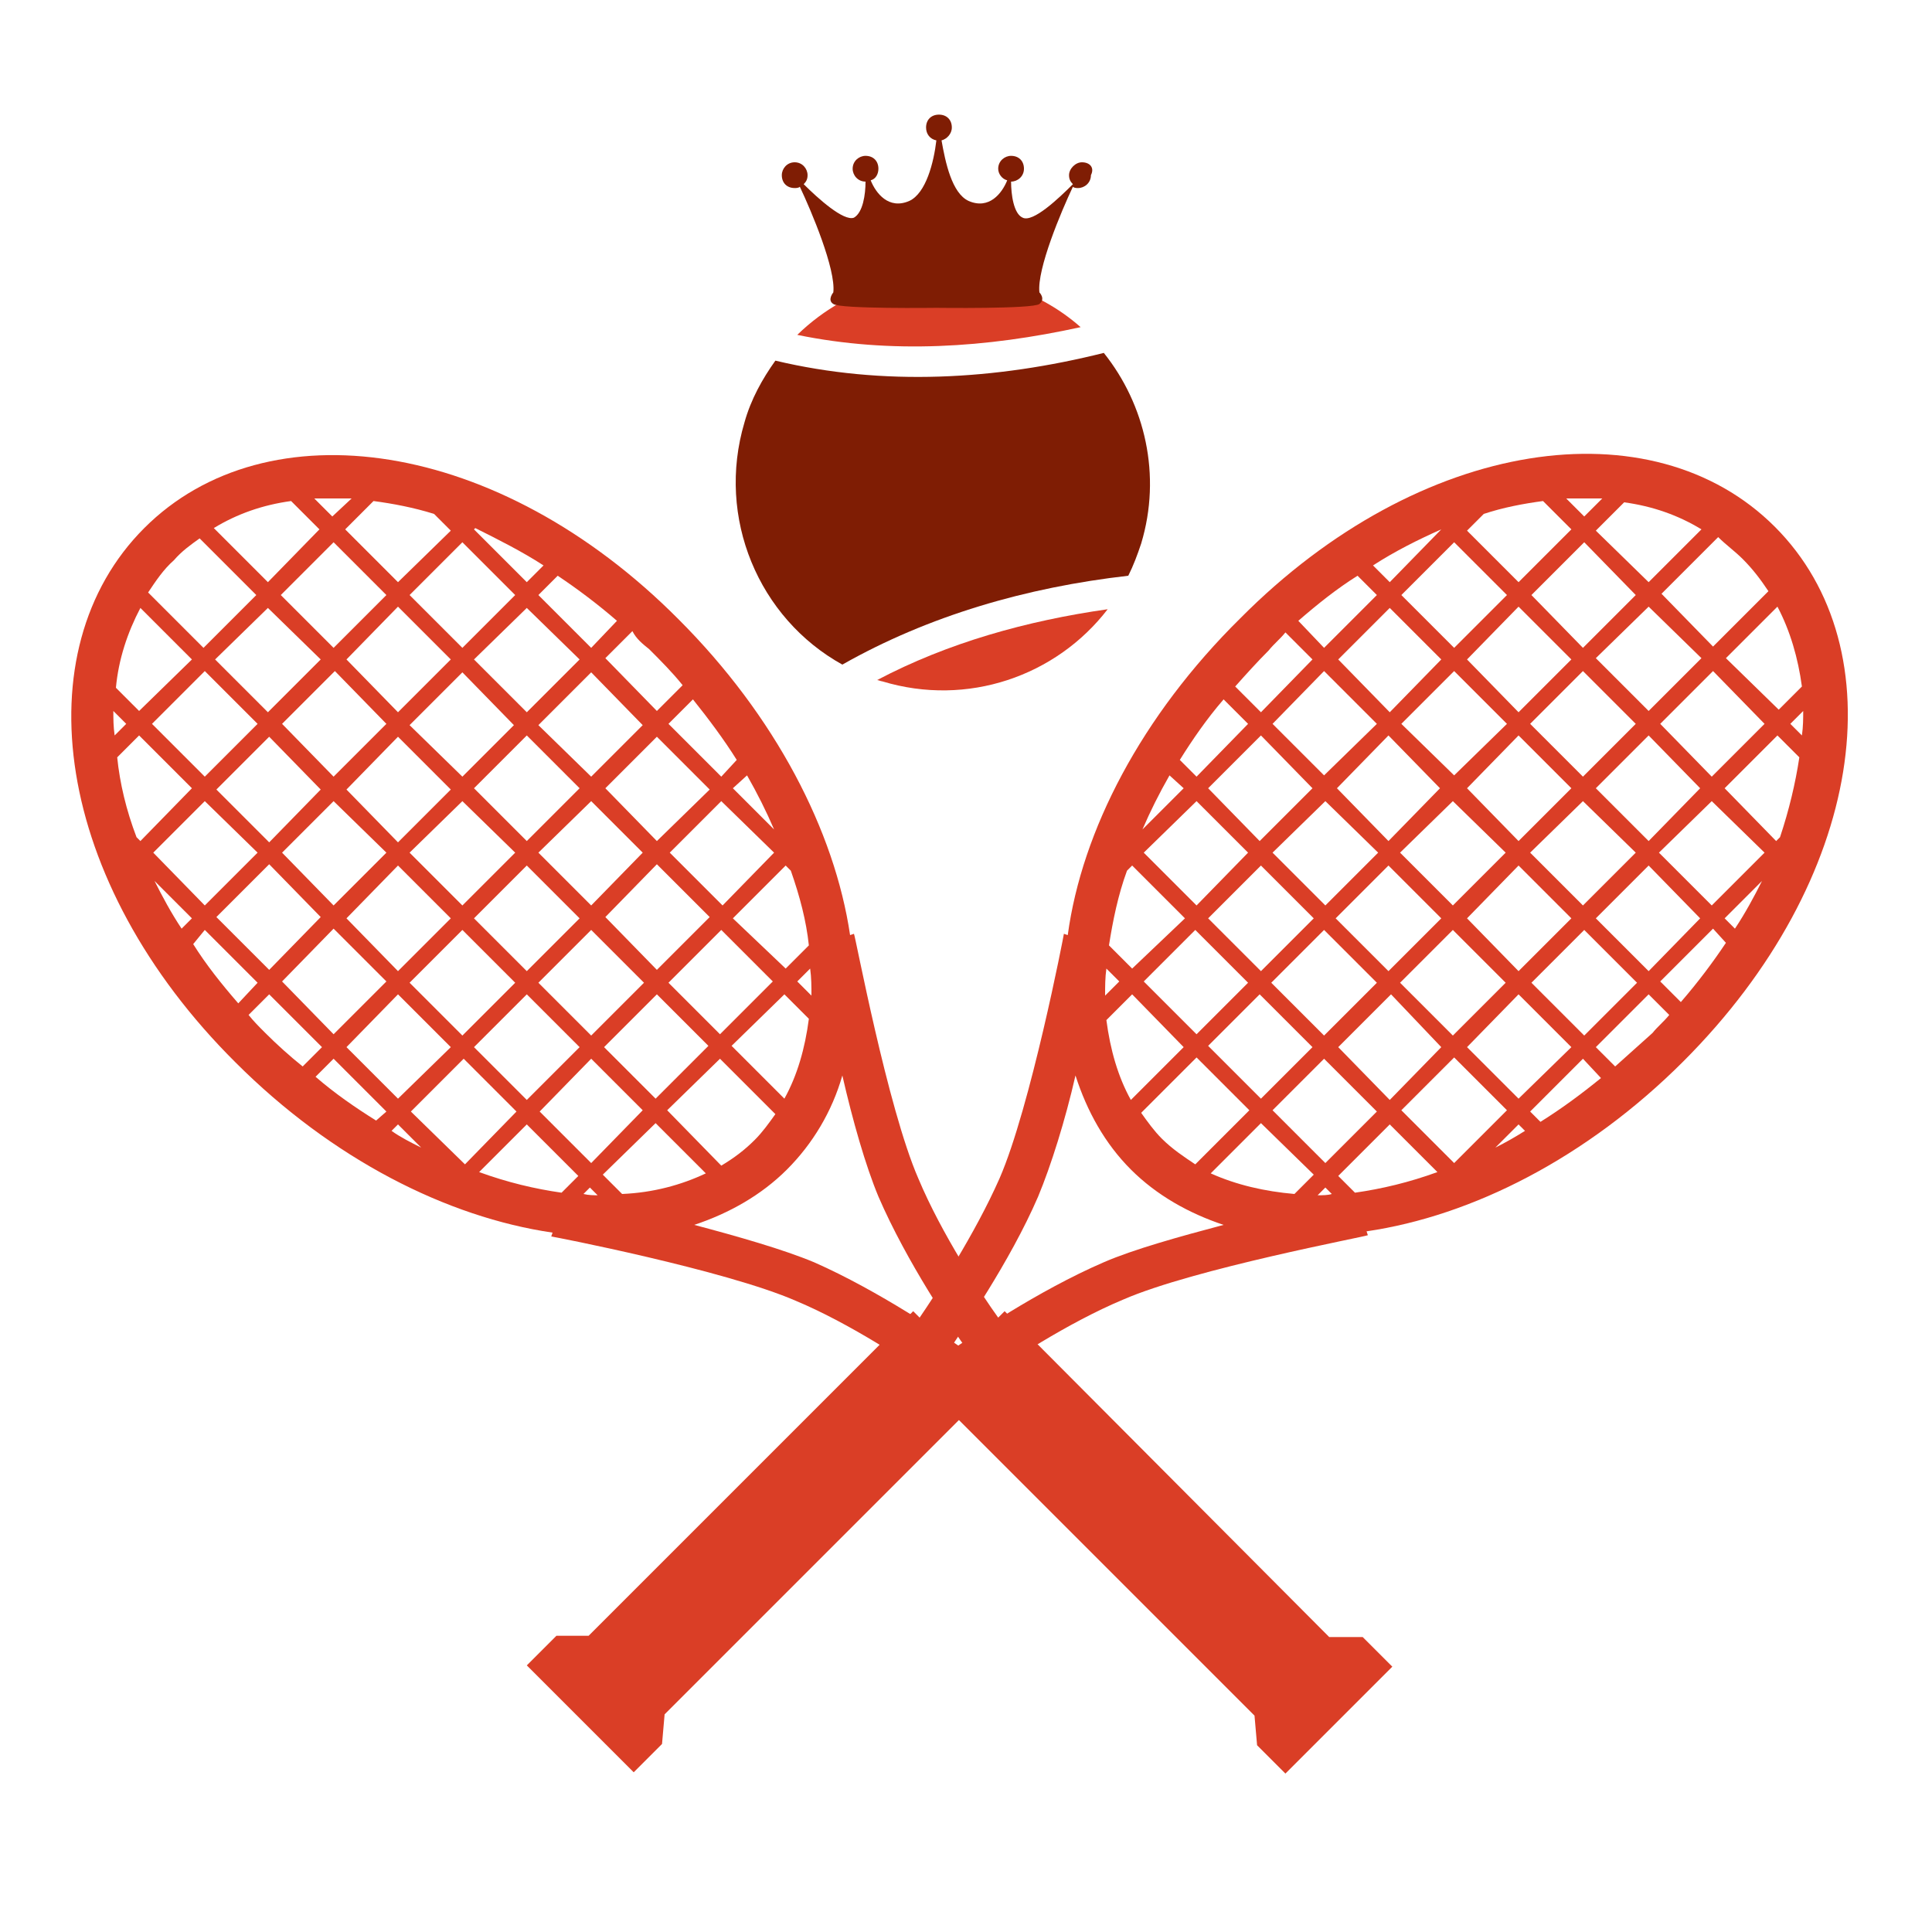 <?xml version="1.0" encoding="utf-8"?>
<!-- Generator: Adobe Illustrator 18.1.0, SVG Export Plug-In . SVG Version: 6.00 Build 0)  -->
<svg version="1.1" id="Layer_1" xmlns="http://www.w3.org/2000/svg" xmlns:xlink="http://www.w3.org/1999/xlink" x="0px" y="0px"
	 viewBox="0 0 150 150" enable-background="new 0 0 150 150" xml:space="preserve">
<g>
	<g>
		<path fill="#7F1D04" d="M87.6,44.7c0.4-0.8,0.7-1.6,1-2.5c1.6-5.3,0.3-10.8-2.9-14.8C77.3,29.5,68.6,30,60.2,28
			c-1,1.4-1.9,3-2.4,4.8c-2.2,7.4,1.1,15.2,7.6,18.8C72.1,47.8,79.7,45.6,87.6,44.7z"/>
		<path fill="#DA3E26" d="M68.1,52.8c0.1,0,0.3,0.1,0.4,0.1c6.6,2,13.5-0.4,17.5-5.6C79.7,48.2,73.6,49.9,68.1,52.8z"/>
		<path fill="#DA3E26" d="M83.9,25.4c-1.7-1.5-3.7-2.6-6-3.3C72.1,20.3,66,22,61.9,26C69.2,27.5,76.6,27,83.9,25.4z"/>
	</g>
	<g>
		<path fill="#DA3E26" d="M52.7,48.1c-14-14.1-32-16.6-41.5-7.1c-9.5,9.5-7,27.5,7.1,41.5c7.5,7.5,16.4,12,24.6,13.2l-0.1,0.3
			c0.1,0,13.5,2.6,19,5c4.3,1.8,8.9,4.9,10.8,6.2l-0.6,0.6l0.6,0.6l24.8,24.8l0.2,2.3l0.2,0.2l2,2l8.3-8.3l-2.3-2.3h-2.6L78,101.8
			l-0.5,0.5c-1.3-1.8-4.4-6.5-6.2-10.8c-2.4-5.5-4.9-18.9-5-19l-0.3,0.1C64.8,64.5,60.2,55.6,52.7,48.1z M20.6,80.2
			c-0.5-0.5-0.9-0.9-1.3-1.4l1.6-1.6l4.1,4.1l-1.5,1.5C22.5,82,21.5,81.1,20.6,80.2z M25.9,80.3l-4-4.1l4-4.1l4.1,4.1L25.9,80.3z
			 M30.9,77.2l4.1,4.1l-4.1,4l-4-4L30.9,77.2z M20.9,75.3l-4.1-4.1l4.1-4.1l4,4.1L20.9,75.3z M15.9,70.3l-4-4.1l4-4l4.1,4L15.9,70.3
			L15.9,70.3z M10.9,65.3L10.6,65c-0.8-2.1-1.3-4.2-1.5-6.2l1.7-1.7l4.1,4.1L10.9,65.3z M15.9,72.2l4.1,4.1l-1.5,1.6
			c-1.3-1.5-2.5-3-3.5-4.6L15.9,72.2z M14.1,72.1c-0.8-1.2-1.5-2.5-2.1-3.7l2.9,2.9L14.1,72.1z M25.9,82.2l4.1,4.1L29.2,87
			c-1.6-1-3.2-2.1-4.7-3.4L25.9,82.2z M30.9,87.3l1.8,1.8c-0.8-0.4-1.6-0.8-2.3-1.3L30.9,87.3z M31.9,86.3l4.1-4.1l4.1,4.1l-4,4.1
			L31.9,86.3z M30.9,57.2l4.1,4.1l-4.1,4.1l-4-4.1L30.9,57.2z M25.9,60.3l-4-4.1l4.1-4.1l4,4.1L25.9,60.3L25.9,60.3z M35.9,62.2
			l4.1,4l-4.1,4.1l-4.1-4.1L35.9,62.2z M40.9,67.2l4.1,4.1l-4.1,4.1l-4.1-4.1L40.9,67.2z M45.9,72.2l4.1,4.1l-4.1,4.1l-4.1-4.1
			L45.9,72.2z M51,77.2l4,4l-4.1,4.1l-4-4L51,77.2z M24.9,51.2l-4.1,4.1l-4.1-4.1l4.1-4L24.9,51.2z M20.9,57.2l4,4.1l-4,4.1
			l-4.1-4.1L20.9,57.2z M15.9,60.3l-4.1-4.1l4.1-4.1l4.1,4.1L15.9,60.3z M25.9,62.2l4.1,4l-4.1,4.1l-4-4.1L25.9,62.2z M30.9,67.2
			l4.1,4.1l-4.1,4.1l-4-4.1L30.9,67.2z M35.9,72.2l4.1,4.1l-4.1,4.1l-4.1-4.1L35.9,72.2z M40.9,77.2l4.1,4.1l-4.1,4.1l-4.1-4.1
			L40.9,77.2z M45.9,82.2l4,4l-4,4.1l-4-4L45.9,82.2z M10.8,55.2L9,53.4c0.2-2.2,0.9-4.3,1.9-6.2l4,4L10.8,55.2z M50.9,87.2l3.9,3.9
			c-1.9,0.9-4.1,1.5-6.5,1.6l-1.5-1.5L50.9,87.2z M51.8,86.2l4.1-4l4.3,4.3c-0.5,0.7-1,1.4-1.6,2c-0.8,0.8-1.6,1.4-2.6,2L51.8,86.2
			L51.8,86.2z M51,75.3l-4-4.1l4-4.1l4.1,4.1L51,75.3z M56,72.2l4,4l-4.1,4.1l-4-4L56,72.2z M45.9,70.3l-4.1-4.1l4.1-4l4,4
			L45.9,70.3z M40.9,65.3l-4.1-4.1l4.1-4.1l4.1,4.1L40.9,65.3z M35.9,60.3l-4.1-4l4.1-4.1l4,4.1L35.9,60.3z M30.9,55.3l-4-4.1l4-4.1
			l4.1,4.1L30.9,55.3L30.9,55.3z M25.9,50.3l-4.1-4.1l4.1-4.1l4.1,4.1L25.9,50.3z M60.9,77.2l1.9,1.9c-0.3,2.3-0.9,4.4-1.9,6.2
			l-4.1-4.1L60.9,77.2L60.9,77.2z M20.8,45.2L16.6,41c1.8-1.1,3.8-1.8,6-2.1l2.2,2.2L20.8,45.2L20.8,45.2z M33.7,39.9l1.3,1.3
			l-4.1,4l-4.1-4.1l2.2-2.2C30.5,39.1,32.1,39.4,33.7,39.9z M42.2,43.9l-1.3,1.3l-4.1-4.1l0.1-0.1C38.7,41.9,40.5,42.8,42.2,43.9z
			 M50.4,50.4c0.9,0.9,1.8,1.8,2.6,2.8l-2,2l-4-4.1l2.1-2.1C49.4,49.6,49.9,50,50.4,50.4z M40.9,47.2l4.1,4l-4.1,4.1l-4.1-4.1
			L40.9,47.2z M35.9,50.3l-4.1-4.1l4.1-4.1l4.1,4.1L35.9,50.3L35.9,50.3z M45.9,52.2l4,4.1l-4,4l-4.1-4L45.9,52.2z M51,57.2l4.1,4.1
			L51,65.3l-4-4.1L51,57.2z M56,62.2l4.1,4l-4,4.1l-4.1-4.1L56,62.2z M56,60.3l-4.1-4.1l1.9-1.9c1.2,1.5,2.4,3.1,3.4,4.7L56,60.3z
			 M58,60.2c0.8,1.4,1.5,2.8,2.1,4.2l-3.2-3.2L58,60.2z M45.9,50.3l-4.1-4.1l1.5-1.5c1.5,1,3.1,2.2,4.6,3.5L45.9,50.3z M56.9,71.3
			l4.1-4.1l0.4,0.4c0.7,2,1.2,3.9,1.4,5.8l-1.8,1.8L56.9,71.3z M27.3,38.7l-1.5,1.4l-1.4-1.4C25.3,38.7,26.3,38.7,27.3,38.7z
			 M15.5,41.8l4.4,4.4l-4.1,4.1l-4.3-4.3c0.6-0.9,1.2-1.8,2-2.5C14.1,42.8,14.8,42.3,15.5,41.8z M8.8,55.2l1,1l-0.9,0.9
			C8.8,56.4,8.8,55.8,8.8,55.2z M37.2,91l3.7-3.7l4,4l-1.3,1.3C41.5,92.3,39.4,91.8,37.2,91z M45.3,92.7l0.5-0.5l0.6,0.6
			C46.1,92.8,45.7,92.8,45.3,92.7z M68.2,92.9c2.2,5.1,5.8,10.4,6.9,11.9l-0.1,0.1c-1.5-1.1-6.8-4.7-11.8-6.9c-2.4-1-5.9-2-9.3-2.9
			c2.7-0.9,5.2-2.3,7.2-4.3c2-2,3.5-4.5,4.3-7.3C66.2,87,67.2,90.5,68.2,92.9z M63,77.3l-1.1-1.1l1-1C63,75.9,63,76.6,63,77.3z"/>
	</g>
	<g>
		<path fill="#DA3E26" d="M82.9,72.6l-0.3-0.1c0,0.1-2.6,13.5-5,19c-1.9,4.3-4.9,8.9-6.2,10.8l-0.5-0.5l-25.2,25.2h-2.5l-2.3,2.3
			l8.3,8.3l2-2l0.2-0.2l0.2-2.3l24.8-24.8l0.6-0.6l-0.6-0.6c1.8-1.3,6.5-4.4,10.8-6.2c5.5-2.4,18.9-4.9,19-5l-0.1-0.3
			c8.2-1.2,17.1-5.7,24.6-13.2c14.1-14.1,16.6-32,7.1-41.5c-9.5-9.5-27.5-7-41.5,7.1C88.6,55.6,84,64.5,82.9,72.6z M125.4,82.8
			l-1.5-1.5l4.1-4.1l1.6,1.6c-0.4,0.5-0.9,0.9-1.3,1.4C127.3,81.1,126.3,82,125.4,82.8z M118.9,76.3l4.1-4.1l4.1,4.1l-4.1,4.1
			L118.9,76.3z M122,81.3l-4.1,4l-4-4l4-4.1L122,81.3z M123.9,71.3l4.1-4.1l4,4.1l-4,4.1L123.9,71.3z M132.9,70.3l-4.1-4.1l4.1-4
			l4.1,4L132.9,70.3L132.9,70.3z M133.9,61.2l4.1-4.1l1.7,1.7c-0.3,2-0.8,4.1-1.5,6.2l-0.3,0.3L133.9,61.2z M134,73.2
			c-1,1.5-2.2,3.1-3.5,4.6l-1.6-1.6l4.1-4.1L134,73.2z M133.9,71.3l2.9-2.9c-0.6,1.2-1.3,2.5-2.1,3.7L133.9,71.3z M124.3,83.7
			c-1.6,1.3-3.1,2.4-4.7,3.4l-0.8-0.8l4.1-4.1L124.3,83.7z M118.4,87.8c-0.8,0.5-1.5,0.9-2.3,1.3l1.8-1.8L118.4,87.8z M112.9,90.3
			l-4.1-4.1l4.1-4.1l4.1,4.1L112.9,90.3z M122,61.2l-4.1,4.1l-4-4.1l4-4.1L122,61.2z M122.9,60.3l-4.1-4.1l4.1-4.1l4.1,4.1
			L122.9,60.3L122.9,60.3z M116.9,66.2l-4.1,4.1l-4.1-4.1l4.1-4L116.9,66.2z M111.9,71.3l-4.1,4.1l-4.1-4.1l4.1-4.1L111.9,71.3z
			 M106.9,76.3l-4.1,4.1l-4.1-4.1l4.1-4.1L106.9,76.3z M101.9,81.3l-4,4l-4.1-4.1l4-4L101.9,81.3z M128,47.1l4.1,4l-4.1,4.1
			l-4.1-4.1L128,47.1z M132,61.2l-4,4.1l-4.1-4.1l4.1-4.1L132,61.2z M128.9,56.2l4.1-4.1l4,4.1l-4.1,4.1L128.9,56.2z M127,66.2
			l-4.1,4.1l-4.1-4.1l4.1-4L127,66.2z M122,71.3l-4.1,4.1l-4-4.1l4-4.1L122,71.3z M116.9,76.3l-4.1,4.1l-4.1-4.1l4.1-4.1L116.9,76.3
			z M111.9,81.3l-4,4.1l-4-4.1l4.1-4.1L111.9,81.3z M106.9,86.3l-4,4l-4.1-4.1l4-4L106.9,86.3z M134,51.1l4-4c1,1.9,1.6,4,1.9,6.2
			l-1.8,1.8L134,51.1z M102,91.2l-1.5,1.5c-2.3-0.2-4.5-0.7-6.5-1.6l3.9-3.9L102,91.2z M97,86.2l-4.2,4.2c-0.9-0.6-1.8-1.2-2.6-2
			c-0.6-0.6-1.1-1.3-1.6-2l4.3-4.3L97,86.2L97,86.2z M93.8,71.3l4.1-4.1l4.1,4.1l-4.1,4.1L93.8,71.3z M96.9,76.3l-4,4l-4.1-4.1l4-4
			L96.9,76.3z M98.8,66.2l4.1-4l4.1,4l-4.1,4.1L98.8,66.2z M103.8,61.2l4-4.1l4,4.1l-4,4.1L103.8,61.2z M108.8,56.2l4.1-4.1l4.1,4.1
			l-4.1,4L108.8,56.2z M117.9,55.3l-4-4.1l4-4.1l4.1,4.1L117.9,55.3L117.9,55.3z M118.9,46.2l4.1-4.1l4,4.1l-4.1,4.1L118.9,46.2z
			 M87.9,77.2l4,4.1l-4.1,4.1c-1-1.8-1.6-3.9-1.9-6.2L87.9,77.2L87.9,77.2z M128,45.2l-4.1-4l2.2-2.2c2.2,0.3,4.2,1,6,2.1L128,45.2
			L128,45.2z M119.8,38.9l2.2,2.2l-4.1,4.1l-4-4l1.3-1.3C116.7,39.4,118.3,39.1,119.8,38.9z M111.9,41.1L111.9,41.1l-4,4.1l-1.3-1.3
			C108.3,42.8,110.1,41.9,111.9,41.1z M99.8,49.1l2.1,2.1l-4,4.1l-2-2c0.8-0.9,1.7-1.9,2.6-2.8C98.9,50,99.4,49.6,99.8,49.1z
			 M111.9,51.2l-4,4.1l-4-4.1l4-4L111.9,51.2z M112.9,50.3l-4.1-4.1l4.1-4.1l4.1,4.1L112.9,50.3L112.9,50.3z M106.9,56.2l-4.1,4
			l-4-4l4-4.1L106.9,56.2z M101.9,61.2l-4.1,4.1l-4-4.1l4.1-4.1L101.9,61.2z M96.9,66.2l-4,4.1l-4.1-4.1l4.1-4L96.9,66.2z M91.6,59
			c1-1.6,2.1-3.2,3.4-4.7l1.9,1.9l-4,4.1L91.6,59z M91.9,61.2l-3.2,3.2c0.6-1.4,1.3-2.8,2.1-4.2L91.9,61.2z M100.8,48.2
			c1.5-1.3,3-2.5,4.6-3.5l1.5,1.5l-4.1,4.1L100.8,48.2z M87.9,75.2l-1.8-1.8c0.3-1.9,0.7-3.9,1.4-5.8l0.4-0.4l4.1,4.1L87.9,75.2z
			 M124.4,38.7l-1.4,1.4l-1.4-1.4C122.5,38.7,123.5,38.7,124.4,38.7z M135.3,43.4c0.8,0.8,1.4,1.6,2,2.5l-4.3,4.3l-4-4.1l4.4-4.4
			C134,42.3,134.7,42.8,135.3,43.4z M139.9,57.1l-0.9-0.9l1-1C140,55.8,140,56.4,139.9,57.1z M105.2,92.6l-1.3-1.3l4-4l3.7,3.7
			C109.4,91.8,107.3,92.3,105.2,92.6z M102.3,92.8l0.6-0.6l0.5,0.5C103.1,92.8,102.7,92.8,102.3,92.8z M83.5,83.5
			c0.9,2.8,2.3,5.3,4.3,7.3c2,2,4.5,3.4,7.2,4.3c-3.4,0.9-7,1.9-9.3,2.9c-5.1,2.2-10.4,5.8-11.9,6.9l-0.1-0.1
			c1-1.5,4.7-6.8,6.9-11.9C81.6,90.5,82.7,87,83.5,83.5z M85.9,75.2l1,1l-1.1,1.1C85.8,76.6,85.8,75.9,85.9,75.2z"/>
	</g>
	<path fill="#7F1D04" d="M84,12.6c-0.5,0-1,0.5-1,1c0,0.3,0.1,0.5,0.3,0.7c-1.1,1.1-3.1,3-3.9,2.6c-0.7-0.3-0.9-1.8-0.9-2.8h0
		c0.5,0,1-0.4,1-1c0-0.6-0.4-1-1-1c-0.5,0-1,0.4-1,1c0,0.4,0.3,0.8,0.7,0.9c-0.4,1-1.4,2.3-3,1.6c-1.3-0.6-1.8-3-2.1-4.7
		c0.4-0.1,0.8-0.5,0.8-1c0-0.6-0.4-1-1-1s-1,0.4-1,1c0,0.5,0.3,0.9,0.8,1c-0.2,1.7-0.8,4.1-2.1,4.7c-1.6,0.7-2.6-0.6-3-1.6
		c0.4-0.1,0.6-0.5,0.6-0.9c0-0.6-0.4-1-1-1c-0.5,0-1,0.4-1,1c0,0.5,0.4,1,1,1h0c0,1-0.2,2.4-0.9,2.8c-0.8,0.3-2.8-1.5-3.9-2.6
		c0.2-0.2,0.3-0.4,0.3-0.7c0-0.5-0.4-1-1-1s-1,0.5-1,1c0,0.6,0.4,1,1,1c0.1,0,0.3,0,0.4-0.1c0.9,1.9,2.8,6.4,2.6,8.2
		c0,0-0.5,0.6,0,0.9c0.5,0.4,8,0.3,8,0.3s7.5,0.1,8-0.3c0.5-0.4,0-0.9,0-0.9c-0.2-1.8,1.7-6.3,2.6-8.2c0.1,0.1,0.3,0.1,0.4,0.1
		c0.5,0,1-0.4,1-1C85,13,84.6,12.6,84,12.6z"/>
</g>
</svg>
